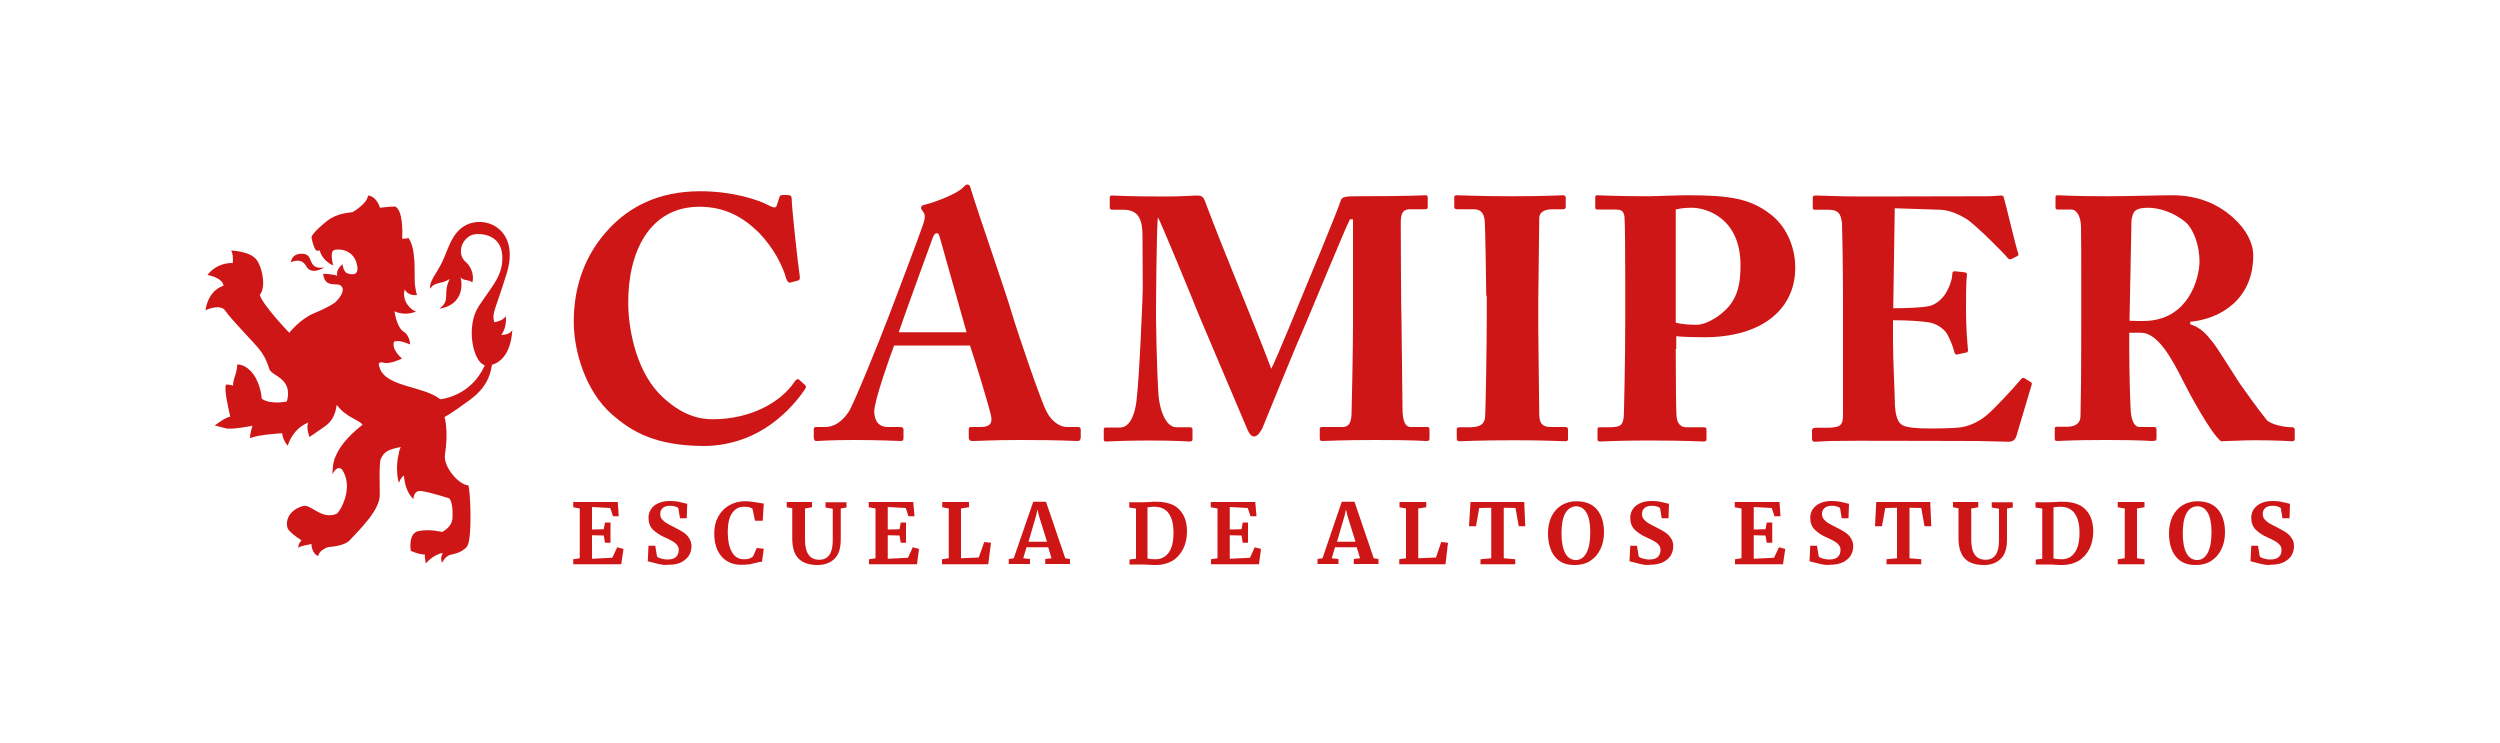 <?xml version="1.0" encoding="utf-8"?>
<!-- Generator: Adobe Illustrator 23.0.2, SVG Export Plug-In . SVG Version: 6.00 Build 0)  -->
<svg version="1.1" id="Capa_1" xmlns="http://www.w3.org/2000/svg" xmlns:xlink="http://www.w3.org/1999/xlink" x="0px" y="0px"
	 viewBox="0 0 1000 297.2" style="enable-background:new 0 0 1000 297.2;" xml:space="preserve">
<style type="text/css">
	.st0{fill:#CE1617;}
</style>
<g>
	<path class="st0" d="M116.4,104.9c0,0,0-3.5,4.5-3.4c5.1,0.1,1.5,6.5,8.8,5.5c0,0-5.2,3.3-7.2-0.5
		C120.5,102.7,116.4,104.9,116.4,104.9 M200.5,134c2.5-3.4,1.8-7.6,1.8-7.6s-0.6,1.8-4.6,2.5c-1-3.9,0.3-4.4,5-19.6
		c4.7-15.3-5.3-21.9-13.3-20.3s-9.8,9.8-12.2,15.1c-2.4,5.3-5.7,8.4-5.1,11.4c1.7-2.9,4.4-1.7,7.8-3.9c-3.1,6.1,0.7,8.3-4.2,11.9
		c8.9-1.4,9.6-8.7,8.5-12.6c1.2,1.6,3.6,0.8,4.7,2.1c0.7-1.8,0.2-5.8-2.5-8.1c-4.3-3.7-1.2-10.5,3.5-11.2c3-0.4,10.5,0.3,11,8.5
		c0.5,8-4.2,12.3-9.4,20.3c-5.3,8-2.3,22.3,2.4,23.6c-5.5,12.6-17.8,13.6-17.8,13.6c-6.6-5.3-21.2-4.8-24.1-12.2
		c-0.6-1.5-1.1-3.1,1.5-2.4c2.6,0.7,7.3-1.7,7.3-1.7s-4.3-3.5-3.2-6.7c2.1-1,6.4,1.1,6.4,1.1s0.1-3.5-2.6-5.2
		c-2.8-1.7-3.6-8.1-3.6-8.1s3.7,2.1,8.7,0.1c-1.9-0.3-6-4.2-4.6-8.8c1.5,2.8,4.9,2.2,4.9,2.2s-0.4-1-0.7-3.3l0.1,0.2
		c0,0,0-0.1-0.1-0.2c-0.1-0.5-0.2-1.1-0.2-1.7c-0.2-4.1,0.6-13.4-2.5-17.8c-1.1,0.3-1.9,0.3-2.5,0.3c0.1-2.9,0.3-11.2-2.8-12.9
		c-2,0-6.1,0.5-6.1,0.5s-1.3-4.6-4.8-4.9c-0.3,3.3-6.1,6.6-6.1,6.6c-1.3,0.4-6,0.2-10.3,3.6c-4.3,3.4-6.2,5.8-6.2,6.5
		c0,0.7,1.1,5.1,2.1,5.4l1.2-0.1c1.1,4.3,5.4,6,5.4,6s-1.5-5.2,0.2-6.1c1.7-0.8,7.6-0.4,9.1,5.1c1.6,5.4-2.1,4.7-3.7,4.1
		c-1.6-0.6-1.9-3.6-1.9-3.6s-2.8,2.1-2.1,4.6c-1.8-0.7-5.6-0.8-5.6-0.8s0,3.1,2.4,3.9c2.4,0.8,4-0.3,5.1,1.4c1.1,1.7-1,4.6-2.9,6.3
		c-2.2,1.5-5.2,2.9-8.5,4.3c-5.3,2.2-9.7,7.7-9.7,7.7S105,122,103.9,117.9c2.4-2.4,1.4-10.2-1.2-13.9c-2.6-3.6-10.3-3.8-10.3-3.8
		s1,0.8,0.7,5c-6.9-0.1-10.1,4.8-10.1,4.8s6.1,1,6.4,4.3c-6.5,2.1-7.2,9.8-7.2,9.8s6-2.9,8,0.3c2.1,3.2,11.4,12.6,13.6,15.4
		c2.2,2.8,3.2,5.5,3.9,7.7c0.7,2.2,4.3,2.7,6.4,5.9c2.1,3.2,0.6,7.2,0.6,7.2s-6.4,1.4-10-1.1c-0.3-3.5-1.3-6.3-2.5-8.5
		c-2.5-4.3-5.7-5.3-7.3-5.2c-0.1,3.8-1.7,5.5-1.7,8.4c-0.6-0.1-1.1-0.3-2.8-0.4c-0.8,2,0.8,8.8,1.7,12.9c-1.7,0-6.2,3.5-6.2,3.5
		s1.9,0.4,4.3,1.1c2.4,0.7,10.8-1,10.8-1s-1,2.8-1,5c3.2-1.5,12.9-2,12.9-2s-0.1,2.2,2.2,5c0.4-1.5,2.5-7.1,8.3-9.3
		c-1.2,1.7,0.4,5.8,0.4,5.8s2.9-2,6.1-4.2c3.2-2.2,4.3-5.2,4.8-8.7c3.6,5.1,8.9,5.9,10.3,8c-6.8,5.3-9.5,9.7-10.6,12.3
		c-1.5,2.6-1.4,7.5-1.4,7.5s1.7-3.9,3.8-1.9c0.9,1.3,1.7,3.1,1.9,5.4c0.6,5.9-3.1,12-4.2,12.4c-6.2,2.3-10.1-4.1-13.3-3.2
		c-6.8,2-6.9,7.2-6.1,9c0.5,1.1,3,3.2,5.5,4.7c-0.7,0.8-1.5,2.1-1.2,3c0.3-0.4,1.4-0.8,5.2-1.5c-0.1,1.3,0.7,4.2,2.7,4.8
		c0.5-2.7,4.2-3.6,4.2-3.6s6.1-0.3,8.3-2.6c3.9-4.2,12.1-12.1,12.1-18.1c0-2.9-0.3-12.9,0.4-14.5c1.3-2.9,2.9-3.8,8-4.8
		c-0.3,0.7-0.6,1.4-0.7,2.2c-1.5,5.7-0.5,11.2,0,12.1c0.4-1.4,1.4-2.5,1.9-2.9c0,0.1,0,0.1,0.1,0.2c0.5,6.8,3.8,9.2,3.8,9.2
		s-0.1-3.5,3-3.2c3,0.3,11.2,2.9,11.2,2.9s1.7,1,1.4,7.9c-0.2,3.8-4.2,5.6-4.2,5.6s-4.8-1.3-9.3-0.4c-4.4,0.8-3.2,7.9-3.2,7.9
		s3,1.5,5.6,1.5c0,1.3,0.4,3.6,0.4,3.6s2.9-3.6,6.8-4.2c-1.2,2.2-0.3,3.9-0.3,3.9s1.3-2.7,3.4-3.2c1.3-0.3,3.7-0.7,5.6-2.3
		c0.9-0.7,1.4-1.2,1.8-3.3c1.1-5.8,0.5-20.4-0.3-22.2c-3.5,0-10.1-7.2-9.3-12.3c1.5-9.9-0.2-15-0.2-15s1.9-0.8,10.1-6.8
		c8.2-6,8.4-12.1,8.9-14.1c8.1-2.3,8.1-14,8.1-14S204.6,133.8,200.5,134"/>
	<polygon class="st0" points="231.9,203.4 229.3,202.9 229.3,200.8 247.1,200.8 247.5,206.5 245.2,206.5 244.1,203.2 236.8,202.8 
		236.8,211.8 241.5,211.7 242,209 244.2,209 244.2,217.1 242,217.1 241.5,214.2 236.8,214.1 236.8,223.5 244.9,223.1 246.9,218.9 
		249.4,219.6 248.5,225.7 229.3,225.7 229.3,223.7 231.9,223.3 	"/>
	<path class="st0" d="M263.9,225.7c-1-0.2-2-0.5-3.2-0.8c-0.8-0.2-1.3-0.3-1.6-0.4l0.3-6.2h2.7l0.7,4.3c0.3,0.3,0.8,0.6,1.6,0.8
		c0.7,0.2,1.6,0.4,2.6,0.4c1.5,0,2.6-0.3,3.4-1c0.7-0.7,1.1-1.6,1.1-2.8c0-0.8-0.2-1.5-0.7-2c-0.4-0.6-1.1-1.1-1.8-1.5
		c-0.8-0.5-1.8-1-3.2-1.6c-1.8-0.8-3.4-1.9-4.6-3c-1.2-1.2-1.8-2.8-1.8-4.8c0-1.2,0.3-2.4,1-3.4c0.6-1,1.6-1.8,2.9-2.4
		c1.3-0.6,2.8-0.9,4.7-0.9c1.1,0,2.1,0.1,2.9,0.2c0.8,0.2,1.7,0.4,2.7,0.6c0.6,0.2,1,0.3,1.3,0.3l-0.2,5.8h-2.7l-0.7-4.1
		c-0.2-0.2-0.6-0.4-1.2-0.6c-0.6-0.2-1.3-0.3-2-0.3c-1.3,0-2.3,0.3-3,0.9c-0.7,0.6-1,1.4-1,2.5c0,0.8,0.2,1.5,0.8,2.1
		c0.5,0.6,1.1,1.1,1.8,1.5c0.7,0.4,1.8,1,3.4,1.8c1.2,0.6,2.3,1.2,3.2,1.8c0.9,0.6,1.7,1.3,2.3,2.3c0.6,0.9,1,2,1,3.3
		c0,1.2-0.3,2.4-0.9,3.5c-0.6,1.1-1.6,2-3,2.8s-3.2,1.1-5.3,1.1C265.9,226.1,264.9,225.9,263.9,225.7"/>
	<path class="st0" d="M288.7,222.7c-2-2.3-3-5.4-3-9.3c0-2.6,0.5-4.8,1.6-6.8c1.1-1.9,2.5-3.4,4.4-4.5c1.8-1,3.9-1.6,6.3-1.6
		c1,0,1.9,0.1,2.8,0.2c0.9,0.1,2,0.3,3.2,0.5c0.9,0.2,1.5,0.2,1.5,0.2l-0.4,6.9h-3.1l-1-4.8c-0.2-0.2-0.7-0.4-1.3-0.6
		c-0.6-0.2-1.4-0.2-2.3-0.2c-1.9,0-3.4,0.9-4.6,2.6c-1.2,1.7-1.7,4.3-1.7,7.6c0,3.2,0.5,5.8,1.6,7.8c1.1,2,2.7,3,4.8,3
		c1,0,1.8-0.1,2.3-0.3c0.5-0.2,1-0.5,1.4-0.8l1.5-3.4l2.8,0.3l-0.7,5.2c-0.5,0-0.9,0.1-1.4,0.2c-0.5,0.1-0.7,0.2-0.9,0.2
		c-0.9,0.2-1.7,0.4-2.5,0.6c-0.8,0.1-1.7,0.2-2.8,0.2C293.6,226.1,290.7,224.9,288.7,222.7"/>
	<path class="st0" d="M319.4,223.4c-1.7-1.7-2.5-4.4-2.5-8v-12.1l-2.2-0.4v-2.1h10.1v2.1l-2.8,0.5v12.5c0,5.3,1.9,8,5.7,8
		c1.8,0,3.2-0.7,4.1-2c0.9-1.4,1.3-3.3,1.3-5.8v-12.6l-2.9-0.5v-2.1h8.4v2.1l-2.3,0.4v12.4c0,3.5-0.8,6.1-2.5,7.7
		c-1.7,1.7-4,2.5-6.8,2.5C323.6,226,321,225.1,319.4,223.4"/>
	<polygon class="st0" points="350.2,203.4 347.5,202.9 347.5,200.8 365.3,200.8 365.8,206.5 363.4,206.5 362.3,203.2 355.1,202.8 
		355.1,211.8 359.8,211.7 360.3,209 362.4,209 362.4,217.1 360.3,217.1 359.8,214.2 355.1,214.1 355.1,223.5 363.2,223.1 
		365.1,218.9 367.6,219.6 366.8,225.7 347.6,225.7 347.6,223.7 350.2,223.3 	"/>
	<polygon class="st0" points="379.5,203.4 376.9,202.9 376.9,200.8 387.6,200.8 387.6,202.9 384.4,203.4 384.4,223.3 391.5,223 
		393.7,216.8 396.4,217.1 395.3,225.7 376.8,225.7 376.8,223.7 379.5,223.3 	"/>
	<path class="st0" d="M413.3,200.7h5.1l7.7,22.6l1.9,0.3v2h-9.9v-2l2.5-0.3l-1.3-4.4h-8.7l-1.3,4.4l2.7,0.3v2h-8.5l0-2l2-0.3
		L413.3,200.7z M415.6,206.4l-0.6-2.6l-0.6,2.6l-3,10.3h7.4L415.6,206.4z"/>
	<path class="st0" d="M454.2,203.4l-2.5-0.4v-2.1h4.9c0.7,0,1.7,0,3-0.1c0.3,0,0.7,0,1.3-0.1c0.6,0,1.1,0,1.6,0c4.1,0,7.2,1,9.2,3.1
		c2,2,3.1,5,3.1,8.7c0,2.6-0.5,5-1.5,7c-1,2-2.5,3.7-4.3,4.8c-1.9,1.1-4.1,1.7-6.5,1.7c-0.6,0-1.7,0-3-0.1c-1.3-0.1-2.2-0.1-2.6-0.1
		h-5.1v-2l2.6-0.3V203.4z M462.2,223.7c2.2,0,4-0.9,5.3-2.7c1.3-1.8,1.9-4.4,1.9-7.9c0-3.3-0.6-5.9-1.9-7.7
		c-1.2-1.8-3.2-2.7-5.8-2.7c-0.6,0-1.1,0-1.6,0.1c-0.5,0.1-0.9,0.1-1.1,0.1v20.5C459.8,223.6,460.9,223.7,462.2,223.7"/>
	<polygon class="st0" points="487,203.4 484.3,202.9 484.3,200.8 502.1,200.8 502.6,206.5 500.2,206.5 499.1,203.2 491.9,202.8 
		491.9,211.8 496.6,211.7 497.1,209 499.2,209 499.2,217.1 497.1,217.1 496.6,214.2 491.9,214.1 491.9,223.5 500,223.1 501.9,218.9 
		504.4,219.6 503.6,225.7 484.4,225.7 484.4,223.7 487,223.3 	"/>
	<path class="st0" d="M536.7,200.7h5.1l7.7,22.6l1.9,0.3v2h-9.9v-2l2.5-0.3l-1.3-4.4h-8.7l-1.3,4.4l2.7,0.3v2H527l0-2l2-0.3
		L536.7,200.7z M539,206.4l-0.6-2.6l-0.6,2.6l-3,10.3h7.4L539,206.4z"/>
	<polygon class="st0" points="562.4,203.4 559.8,202.9 559.8,200.8 570.5,200.8 570.5,202.9 567.3,203.4 567.3,223.3 574.4,223 
		576.5,216.8 579.2,217.1 578.2,225.7 559.7,225.7 559.7,223.7 562.4,223.3 	"/>
	<polygon class="st0" points="596.5,203.1 591.7,203.2 590.4,210.5 587.6,210.5 588.2,200.8 609.7,200.8 610.1,210.5 607.5,210.5 
		606.2,203.2 601.5,203.1 601.5,223.3 606.1,223.7 606.1,225.7 592.2,225.7 592.2,223.7 596.5,223.3 	"/>
	<path class="st0" d="M621.9,222.6c-1.8-2.3-2.7-5.4-2.7-9.3c0-2.6,0.5-4.8,1.4-6.7c0.9-1.9,2.3-3.4,4-4.5c1.7-1,3.7-1.6,5.9-1.6
		c3.7,0,6.4,1.1,8.3,3.3c1.8,2.2,2.8,5.2,2.8,9.1c0,2.6-0.5,4.9-1.5,6.9c-1,2-2.3,3.5-4.1,4.6c-1.7,1.1-3.7,1.6-6,1.6
		C626.4,226.1,623.7,224.9,621.9,222.6 M626.1,205.3c-1,1.8-1.5,4.5-1.5,8c0,3.5,0.5,6.1,1.5,8c1,1.8,2.4,2.7,4.3,2.7
		c1.8,0,3.2-1,4.2-2.9c1-1.9,1.5-4.6,1.5-8.2c0-3.5-0.5-6.1-1.5-7.8c-1-1.7-2.4-2.6-4.2-2.6C628.6,202.6,627.2,203.5,626.1,205.3"/>
	<path class="st0" d="M656.6,225.7c-1-0.2-2-0.5-3.2-0.8c-0.8-0.2-1.3-0.3-1.6-0.4l0.3-6.2h2.7l0.7,4.3c0.3,0.3,0.8,0.6,1.6,0.8
		c0.8,0.2,1.6,0.4,2.6,0.4c1.5,0,2.6-0.3,3.4-1c0.7-0.7,1.1-1.6,1.1-2.8c0-0.8-0.2-1.5-0.7-2c-0.4-0.6-1.1-1.1-1.8-1.5
		c-0.8-0.5-1.9-1-3.2-1.6c-1.9-0.8-3.4-1.9-4.6-3c-1.2-1.2-1.8-2.8-1.8-4.8c0-1.2,0.3-2.4,1-3.4c0.6-1,1.6-1.8,2.9-2.4
		c1.3-0.6,2.8-0.9,4.7-0.9c1.1,0,2.1,0.1,2.9,0.2c0.8,0.2,1.7,0.4,2.7,0.6c0.6,0.2,1,0.3,1.3,0.3l-0.2,5.8h-2.7l-0.7-4.1
		c-0.2-0.2-0.6-0.4-1.2-0.6c-0.6-0.2-1.3-0.3-2-0.3c-1.3,0-2.3,0.3-3,0.9c-0.7,0.6-1,1.4-1,2.5c0,0.8,0.3,1.5,0.8,2.1
		c0.5,0.6,1.1,1.1,1.8,1.5c0.7,0.4,1.8,1,3.4,1.8c1.2,0.6,2.3,1.2,3.2,1.8c0.9,0.6,1.7,1.3,2.3,2.3c0.7,0.9,1,2,1,3.3
		c0,1.2-0.3,2.4-0.9,3.5c-0.6,1.1-1.6,2-3,2.8c-1.4,0.7-3.2,1.1-5.3,1.1C658.6,226.1,657.5,225.9,656.6,225.7"/>
	<polygon class="st0" points="696.6,203.4 693.9,202.9 693.9,200.8 711.8,200.8 712.2,206.5 709.8,206.5 708.7,203.2 701.5,202.8 
		701.5,211.8 706.2,211.7 706.7,209 708.9,209 708.9,217.1 706.7,217.1 706.2,214.2 701.5,214.1 701.5,223.5 709.6,223.1 
		711.6,218.9 714.1,219.6 713.2,225.7 694,225.7 694,223.7 696.6,223.3 	"/>
	<path class="st0" d="M728.6,225.7c-1-0.2-2-0.5-3.2-0.8c-0.8-0.2-1.3-0.3-1.6-0.4l0.3-6.2h2.7l0.7,4.3c0.3,0.3,0.8,0.6,1.6,0.8
		c0.7,0.2,1.6,0.4,2.6,0.4c1.5,0,2.6-0.3,3.4-1c0.7-0.7,1.1-1.6,1.1-2.8c0-0.8-0.2-1.5-0.7-2c-0.4-0.6-1.1-1.1-1.8-1.5
		c-0.8-0.5-1.9-1-3.2-1.6c-1.9-0.8-3.4-1.9-4.6-3c-1.2-1.2-1.8-2.8-1.8-4.8c0-1.2,0.3-2.4,1-3.4c0.7-1,1.6-1.8,2.9-2.4
		c1.3-0.6,2.8-0.9,4.7-0.9c1.1,0,2.1,0.1,2.9,0.2c0.8,0.2,1.7,0.4,2.7,0.6c0.6,0.2,1,0.3,1.3,0.3l-0.2,5.8h-2.7l-0.7-4.1
		c-0.2-0.2-0.6-0.4-1.2-0.6c-0.6-0.2-1.3-0.3-2-0.3c-1.3,0-2.3,0.3-3,0.9c-0.7,0.6-1,1.4-1,2.5c0,0.8,0.3,1.5,0.8,2.1
		c0.5,0.6,1.1,1.1,1.8,1.5c0.7,0.4,1.8,1,3.4,1.8c1.2,0.6,2.3,1.2,3.2,1.8c0.9,0.6,1.7,1.3,2.3,2.3c0.6,0.9,1,2,1,3.3
		c0,1.2-0.3,2.4-0.9,3.5c-0.6,1.1-1.6,2-3,2.8c-1.4,0.7-3.2,1.1-5.3,1.1C730.6,226.1,729.6,225.9,728.6,225.7"/>
	<polygon class="st0" points="758.8,203.1 754.1,203.2 752.8,210.5 750,210.5 750.5,200.8 772.1,200.8 772.5,210.5 769.8,210.5 
		768.5,203.2 763.8,203.1 763.8,223.3 768.5,223.7 768.5,225.7 754.6,225.7 754.6,223.7 758.8,223.3 	"/>
	<path class="st0" d="M785.9,223.4c-1.6-1.7-2.5-4.4-2.5-8v-12.1l-2.2-0.4v-2.1h10.1v2.1l-2.8,0.5v12.5c0,5.3,1.9,8,5.7,8
		c1.9,0,3.2-0.7,4.1-2c0.9-1.4,1.3-3.3,1.3-5.8v-12.6l-2.9-0.5v-2.1h8.4v2.1l-2.3,0.4v12.4c0,3.5-0.8,6.1-2.5,7.7
		c-1.7,1.7-3.9,2.5-6.8,2.5C790.1,226,787.5,225.1,785.9,223.4"/>
	<path class="st0" d="M816.7,203.4l-2.5-0.4v-2.1h4.9c0.7,0,1.7,0,3-0.1c0.3,0,0.7,0,1.3-0.1c0.6,0,1.1,0,1.6,0c4.1,0,7.2,1,9.2,3.1
		c2,2,3.1,5,3.1,8.7c0,2.6-0.5,5-1.5,7c-1,2-2.5,3.7-4.3,4.8c-1.9,1.1-4.1,1.7-6.5,1.7c-0.6,0-1.7,0-3-0.1c-1.3-0.1-2.2-0.1-2.6-0.1
		h-5.1v-2l2.6-0.3V203.4z M824.7,223.7c2.2,0,4-0.9,5.2-2.7c1.3-1.8,1.9-4.4,1.9-7.9c0-3.3-0.6-5.9-1.9-7.7
		c-1.3-1.8-3.2-2.7-5.8-2.7c-0.6,0-1.1,0-1.6,0.1c-0.5,0.1-0.9,0.1-1.1,0.1v20.5C822.3,223.6,823.4,223.7,824.7,223.7"/>
	<polygon class="st0" points="849.9,203.4 847.1,202.9 847.1,200.8 857.8,200.8 857.8,202.9 854.8,203.4 854.8,223.3 857.8,223.7 
		857.8,225.7 847.1,225.7 847.1,223.7 849.9,223.3 	"/>
	<path class="st0" d="M870.3,222.6c-1.8-2.3-2.7-5.4-2.7-9.3c0-2.6,0.5-4.8,1.4-6.7c0.9-1.9,2.3-3.4,4-4.5c1.7-1,3.7-1.6,5.9-1.6
		c3.7,0,6.4,1.1,8.3,3.3c1.8,2.2,2.8,5.2,2.8,9.1c0,2.6-0.5,4.9-1.5,6.9c-1,2-2.3,3.5-4.1,4.6c-1.7,1.1-3.7,1.6-6,1.6
		C874.9,226.1,872.1,224.9,870.3,222.6 M874.6,205.3c-1,1.8-1.5,4.5-1.5,8c0,3.5,0.5,6.1,1.5,8c1,1.8,2.4,2.7,4.3,2.7
		c1.8,0,3.2-1,4.2-2.9c1-1.9,1.5-4.6,1.5-8.2c0-3.5-0.5-6.1-1.5-7.8c-1-1.7-2.4-2.6-4.2-2.6C877,202.6,875.6,203.5,874.6,205.3"/>
	<path class="st0" d="M905,225.7c-1-0.2-2-0.5-3.2-0.8c-0.8-0.2-1.3-0.3-1.6-0.4l0.3-6.2h2.7l0.7,4.3c0.3,0.3,0.8,0.6,1.6,0.8
		c0.7,0.2,1.6,0.4,2.6,0.4c1.5,0,2.6-0.3,3.4-1c0.8-0.7,1.1-1.6,1.1-2.8c0-0.8-0.2-1.5-0.7-2c-0.4-0.6-1.1-1.1-1.8-1.5
		c-0.8-0.5-1.9-1-3.2-1.6c-1.9-0.8-3.4-1.9-4.6-3c-1.2-1.2-1.8-2.8-1.8-4.8c0-1.2,0.3-2.4,1-3.4c0.7-1,1.6-1.8,2.9-2.4
		c1.3-0.6,2.8-0.9,4.7-0.9c1.1,0,2.1,0.1,2.9,0.2c0.8,0.2,1.7,0.4,2.7,0.6c0.6,0.2,1,0.3,1.3,0.3l-0.2,5.8H913l-0.7-4.1
		c-0.2-0.2-0.6-0.4-1.2-0.6c-0.6-0.2-1.3-0.3-2-0.3c-1.3,0-2.3,0.3-3,0.9c-0.7,0.6-1,1.4-1,2.5c0,0.8,0.3,1.5,0.8,2.1
		c0.5,0.6,1.1,1.1,1.8,1.5c0.7,0.4,1.8,1,3.4,1.8c1.2,0.6,2.3,1.2,3.2,1.8c0.9,0.6,1.7,1.3,2.3,2.3c0.7,0.9,1,2,1,3.3
		c0,1.2-0.3,2.4-0.9,3.5c-0.6,1.1-1.6,2-3,2.8c-1.4,0.7-3.2,1.1-5.3,1.1C907,226.1,906,225.9,905,225.7"/>
	<path class="st0" d="M244.5,165.5c-10.2-9.1-15-24.9-15-36.8c0-14.2,4.5-27,14.2-37.3c7.9-8.4,19.3-14.9,36.4-14.9
		c12.5,0,22.9,3.2,27.7,5.8c1.9,1,2.6,0.8,2.9-0.1l1.1-3.4c0.3-0.8,0.6-0.8,2.6-0.8c2.1,0,2.3,0.3,2.3,2.2c0,2.6,2.5,26,3.2,30.2
		c0.1,1,0,1.7-0.7,1.8l-3,0.8c-0.7,0.3-1.2-0.3-1.7-1.5c-1.5-5.5-5.2-12.5-11-18.5c-5.9-5.8-13.2-10.3-23.7-10.3
		c-20.1,0-28.7,18.3-28.5,38.7c0,8.7,2.5,25.6,12.3,36c9,9.2,16.8,10.3,21.5,10.3c15.7,0,27.4-7.2,32.5-14.7
		c0.7-1.1,1.4-1.7,2.1-1.1l2.3,2.1c0.4,0.3,0.6,0.8,0,1.7c-8,11.6-21.4,22.7-40.8,22.7C262.9,178.2,253.2,173.3,244.5,165.5"/>
	<path class="st0" d="M357.6,138.3c-1.1,2.9-7.9,21.8-7.9,26.2c0,3,1.2,6.3,5.4,6.3h4.8c1.4,0,1.5,0.6,1.5,1.1v3
		c0,1.1-0.1,1.5-1.2,1.5c-1.8,0-7.4-0.4-18.7-0.4c-10.1,0-13.1,0.4-15,0.4c-0.8,0-1-0.8-1-1.8v-2.6c0-0.8,0.1-1.2,1-1.2h3.6
		c3.3,0,6.6-1.9,9.4-6.1c1.9-2.9,11.7-26.9,16.3-39c1.1-2.8,12.3-32.4,13.5-36.1c0.4-1.4,1.1-3.2,0.1-4.7c-0.4-0.6-1-1.2-1-1.8
		c0-0.4,0.3-1,1.4-1.2c4.4-1,13.4-4.6,15.4-6.9c0.7-0.7,1.1-1.2,1.8-1.2c0.8,0,1.1,0.8,1.5,2.3c2.6,8.7,13.4,39.6,16,48.4
		c3.2,10.7,12.1,36.4,14.1,40.1c2.3,4.5,5.9,6.2,8,6.2h4.7c0.8,0,1,0.6,1,1.2v2.6c0,0.8-0.1,1.8-1.2,1.8c-2.6,0-5.5-0.4-23.1-0.4
		c-11.4,0-16.3,0.4-19,0.4c-1.4,0-1.5-0.8-1.5-1.8v-2.6c0-0.7,0.1-1.2,0.8-1.2h3.9c3.7,0,5-1.4,4.1-5c-1.2-5-6.6-22.6-8.3-27.6
		H357.6z M386.6,132.8l-10.3-36.5c-0.6-2.1-0.8-3-1.5-3c-0.8,0-1.2,0.5-1.7,1.8c-0.7,1.8-12.5,34.3-13.6,37.8H386.6z"/>
	<path class="st0" d="M463.4,158.1c0.4,5.1,2.6,12.8,7.2,12.8h5.4c0.8,0,1,0.4,1,1v3.7c0,0.6-0.1,1-1.2,1c-1.5,0-5.2-0.4-15.3-0.4
		c-11.7,0-16.5,0.4-17.8,0.4c-1.1,0-1.2-0.1-1.2-1.2v-3.6c0-0.4,0.1-0.8,0.8-0.8h5.7c4.4,0,6.1-6.3,6.6-10.7
		c1.2-9.8,2.5-42.3,2.5-44.8l-0.1-21.1c0-6.3-1.4-10.5-7.6-10.5h-4.5c-0.8,0-1-0.4-1-1V79c0-0.4,0.1-0.8,1-0.8
		c1.4,0,5.1,0.4,21.4,0.4c6.5,0,10.7-0.4,12.4-0.4c1.4,0,2.5,0.1,3.3,2.3c8.8,23.4,18.7,46.3,26.5,67c1.5-2.6,12-28.2,12.8-30.2
		c0.6-1.4,14.3-34.3,15-37.1c0.4-1.5,2.2-1.7,6.3-1.7c21.5,0,26.2-0.4,27.7-0.4c0.7,0,0.8,0.4,0.8,1.2v3.2c0,0.8-0.1,1.2-1.1,1.2
		h-6.1c-3.2,0-3.6,2.5-3.6,5.4c0,2.1,0.1,36,0.3,38.9c0,2.8,0.4,32.9,0.4,35.4c0,5.2,1.2,7.4,3.2,7.4h6.6c0.8,0,1,0.4,1,1v3.4
		c0,0.8-0.1,1.2-1.2,1.2c-1.7,0-4.1-0.4-20.4-0.4c-14.1,0-19.4,0.4-21.2,0.4c-1,0-1.1-0.4-1.1-1.2v-3.4c0-0.7,0.1-1,1.1-1h7.7
		c2.3,0,3.6-0.8,3.9-4.7c0.1-1.7,0.6-26.7,0.6-36.4v-42H540c-1.4,2.3-16.8,39.8-19.3,45.5c-2.9,6.3-15.2,36.9-15.8,38.2
		c-0.7,1.1-1.7,3.2-3.3,3.2c-1,0-1.8-1-2.5-2.5c-0.4-1-18.6-43.7-19.6-46.2c-2.5-6.3-15.2-37.2-16.3-38.9
		c-0.6,1.9-0.8,36.8-0.8,38.4C462.4,127.3,462.6,146,463.4,158.1"/>
	<path class="st0" d="M594.5,118.3c0-3.3-0.4-28.1-0.6-29.9c-0.3-3.3-1.7-4.7-4.5-4.7h-6.6c-0.7,0-1.1-0.3-1.1-0.8v-4
		c0-0.6,0.4-0.8,1-0.8c1.7,0,8.7,0.4,22.2,0.4c14.1,0,18.5-0.4,20.4-0.4c0.7,0,1,0.4,1,1.2v3.4c0,0.7-0.4,1-1.1,1h-4
		c-3.4,0-5.5,1.1-5.5,3.6c0,1.4-0.4,31.8-0.4,33.5v10.6c0,1.4,0.4,33.2,0.4,34.4c0,4.3,2.1,5,4.7,5h5.7c0.7,0,1.1,0.3,1.1,1v3.9
		c0,0.6-0.4,0.8-1.2,0.8c-1.7,0-7.2-0.4-20.3-0.4c-14.5,0-20.4,0.4-21.9,0.4c-0.7,0-1.1-0.3-1.1-1.1v-3.7c0-0.6,0.4-0.8,1.1-0.8h4
		c2.8,0,5.7-0.4,6.2-3.7c0.3-2.1,0.7-31.8,0.7-39.1V118.3z"/>
	<path class="st0" d="M670.3,139.6c0,6.5,0.1,25.2,0.3,26.9c0.3,3,1.7,4.4,3.9,4.4h7c1,0,1.1,0.4,1.1,1v3.6c0,0.7-0.1,1.1-1.2,1.1
		c-1.9,0-6.2-0.4-22.3-0.4c-12.1,0-17.5,0.4-19,0.4c-1,0-1.1-0.4-1.1-1v-3.7c0-0.7,0.1-1,0.8-1h3.6c4.7,0,5.7-0.7,6.1-4.1
		c0.1-1.4,0.6-22.9,0.6-38.9V112c0-9.1-0.1-23.6-0.3-25.2c-0.3-2.8-1.6-3-4.4-3h-6.5c-0.7,0-0.8-0.3-0.8-1.1v-3.6c0-0.7,0.1-1,0.8-1
		c1.5,0,6.5,0.4,21,0.4c2.5,0,10.6-0.4,15.2-0.4c17,0,25.1,1.4,33.1,7.6c5.8,4.4,9.9,12.3,9.9,21.4c0,16.5-13.2,27.8-36.4,27.8
		c-4.3,0-7.4-0.1-11.2-0.4V139.6z M670.3,129.1c3,0.7,6.2,0.8,8.4,0.8c4.3,0,11.2-4.4,14.2-9.2c2.8-4.3,3.3-9.5,3.3-14.6
		c0-19-13.8-23-19.4-23c-2.3,0-4,0.1-6.5,0.7V129.1z"/>
	<path class="st0" d="M757.3,123.3c6.3,0,12.4-0.4,14.1-0.8c2.3-0.5,4.3-1.8,6.3-4.3c1.5-2.1,3.2-5.9,3.2-8.5c0-1,0.4-1.2,1.1-1.2
		l3.7,0.4c0.7,0.1,1.2,0.3,1.1,1.1c-0.4,2.3-0.4,9.5-0.4,14.3c0,6.2,0.5,12.8,0.8,15.7c0.1,0.8-0.4,1-1.1,1.1l-3.3,0.7
		c-0.6,0.1-0.8-0.1-1.1-1.1c-0.5-2.2-1.9-5.4-2.8-7c-1.5-2.6-4.8-4.4-7.6-4.8c-3.7-0.5-8-0.8-14.1-0.8v8.3c0,7.4,0.7,20.8,0.7,23.3
		c0,7.2,1.5,9.6,3.3,10.5c2.1,0.8,4.7,1.2,11.6,1.2c2.3,0,8.1-0.1,11-0.4c2.8-0.3,6.9-1.7,10.5-4.6c3.6-2.9,11.3-11.4,14.1-14.7
		c0.5-0.6,1-0.7,1.4-0.4l2.3,1.4c0.6,0.3,0.7,0.7,0.6,1.1l-6.2,20.8c-0.4,1.2-1.4,2.1-3,2.1c-0.7,0-3.7-0.1-12.5-0.3
		c-9,0-23.6-0.1-47.4-0.1c-5.1,0-9,0.1-11.7,0.1c-2.9,0.1-4.7,0.3-5.9,0.3c-1,0-1.2-0.4-1.2-1.5v-2.9c0-0.8,0.4-1.2,1.4-1.2h4.1
		c6.3,0,6.9-1,6.9-5.8v-46.2c0-11.4-0.3-28.4-0.4-29.8c-0.5-4.4-1.9-5.4-5.6-5.4h-5.4c-0.6,0-0.7-0.4-0.7-1.4v-3.3c0-0.4,0.1-1,1-1
		c3,0,7.9,0.4,20.4,0.4l48.4-0.1c2.2,0,4.8-0.3,5.5-0.3c0.7,0,1,0.3,1.1,0.7c0.6,1.9,5.1,20.8,5.7,22.2c0.3,0.7,0.3,1-0.4,1.4
		l-2.2,1.1c-0.6,0.3-1.2,0.1-1.7-0.6c-0.7-1.1-13.1-13.5-16.3-15.4c-2.9-1.8-6.8-3.6-10.5-3.7l-18.2-0.6L757.3,123.3z"/>
	<path class="st0" d="M832.5,113.4c0-10.2,0-19-0.1-22.7c-0.1-4.5-1.9-6.9-3.9-6.9H823c-0.7,0-0.8-0.4-0.8-1v-3.7c0-0.7,0.1-1,0.8-1
		c1.2,0,5.5,0.4,20.5,0.4c7.7,0,19.8-0.4,25.5-0.4c10.7,0,18.7,3.9,24.4,9.1c5,4.5,7.9,9.9,7.9,15c0,17.5-13.1,25.4-25.2,26.5v1
		c4.3,1.4,6.5,4,9.1,7.3c1.8,2.2,9.4,14.5,10.5,16.1c0.8,1.2,8.3,11.7,11,14.9c1.7,1.8,6.9,2.9,10.1,2.9c1,0,1.1,0.6,1.1,1.1v3.3
		c0,0.8-0.1,1.2-1.1,1.2c-1.1,0-4.7-0.4-15.3-0.4c-4,0-9.1,0.3-13.1,0.4c-4.1-3.2-12.7-19.2-15-23.8c-4.7-9.4-10.3-19.6-17-19.6
		h-4.7v7c0,8.1,0.4,23.6,0.7,25.3c0.3,2.9,1.4,5.4,3.4,5.4h5.7c1,0,1.1,0.4,1.1,1.1v3.3c0,1-0.1,1.2-2.2,1.2
		c-0.1,0-3.6-0.4-18.1-0.4c-14.6,0-17.8,0.4-19.3,0.4c-1.1,0-1.1-0.4-1.1-1.4v-3.2c0-0.7,0-1.1,0.7-1.1h4.1c3,0,5.5-1,5.5-4.4
		c0.3-13.6,0.3-26.6,0.3-39.7V113.4z M851.8,128.3c2.6,0.1,4.3,0.1,5.5,0.1c18.2,0,22.5-17.4,22.5-23.8c0-6.3-2.2-12.4-5.2-15.4
		c-5-4.4-11.2-6.1-15.3-6.1c-2.3,0-4.1,0.3-5.2,1.2c-0.8,0.6-1.2,2.1-1.5,3.7L851.8,128.3z"/>
</g>
</svg>
